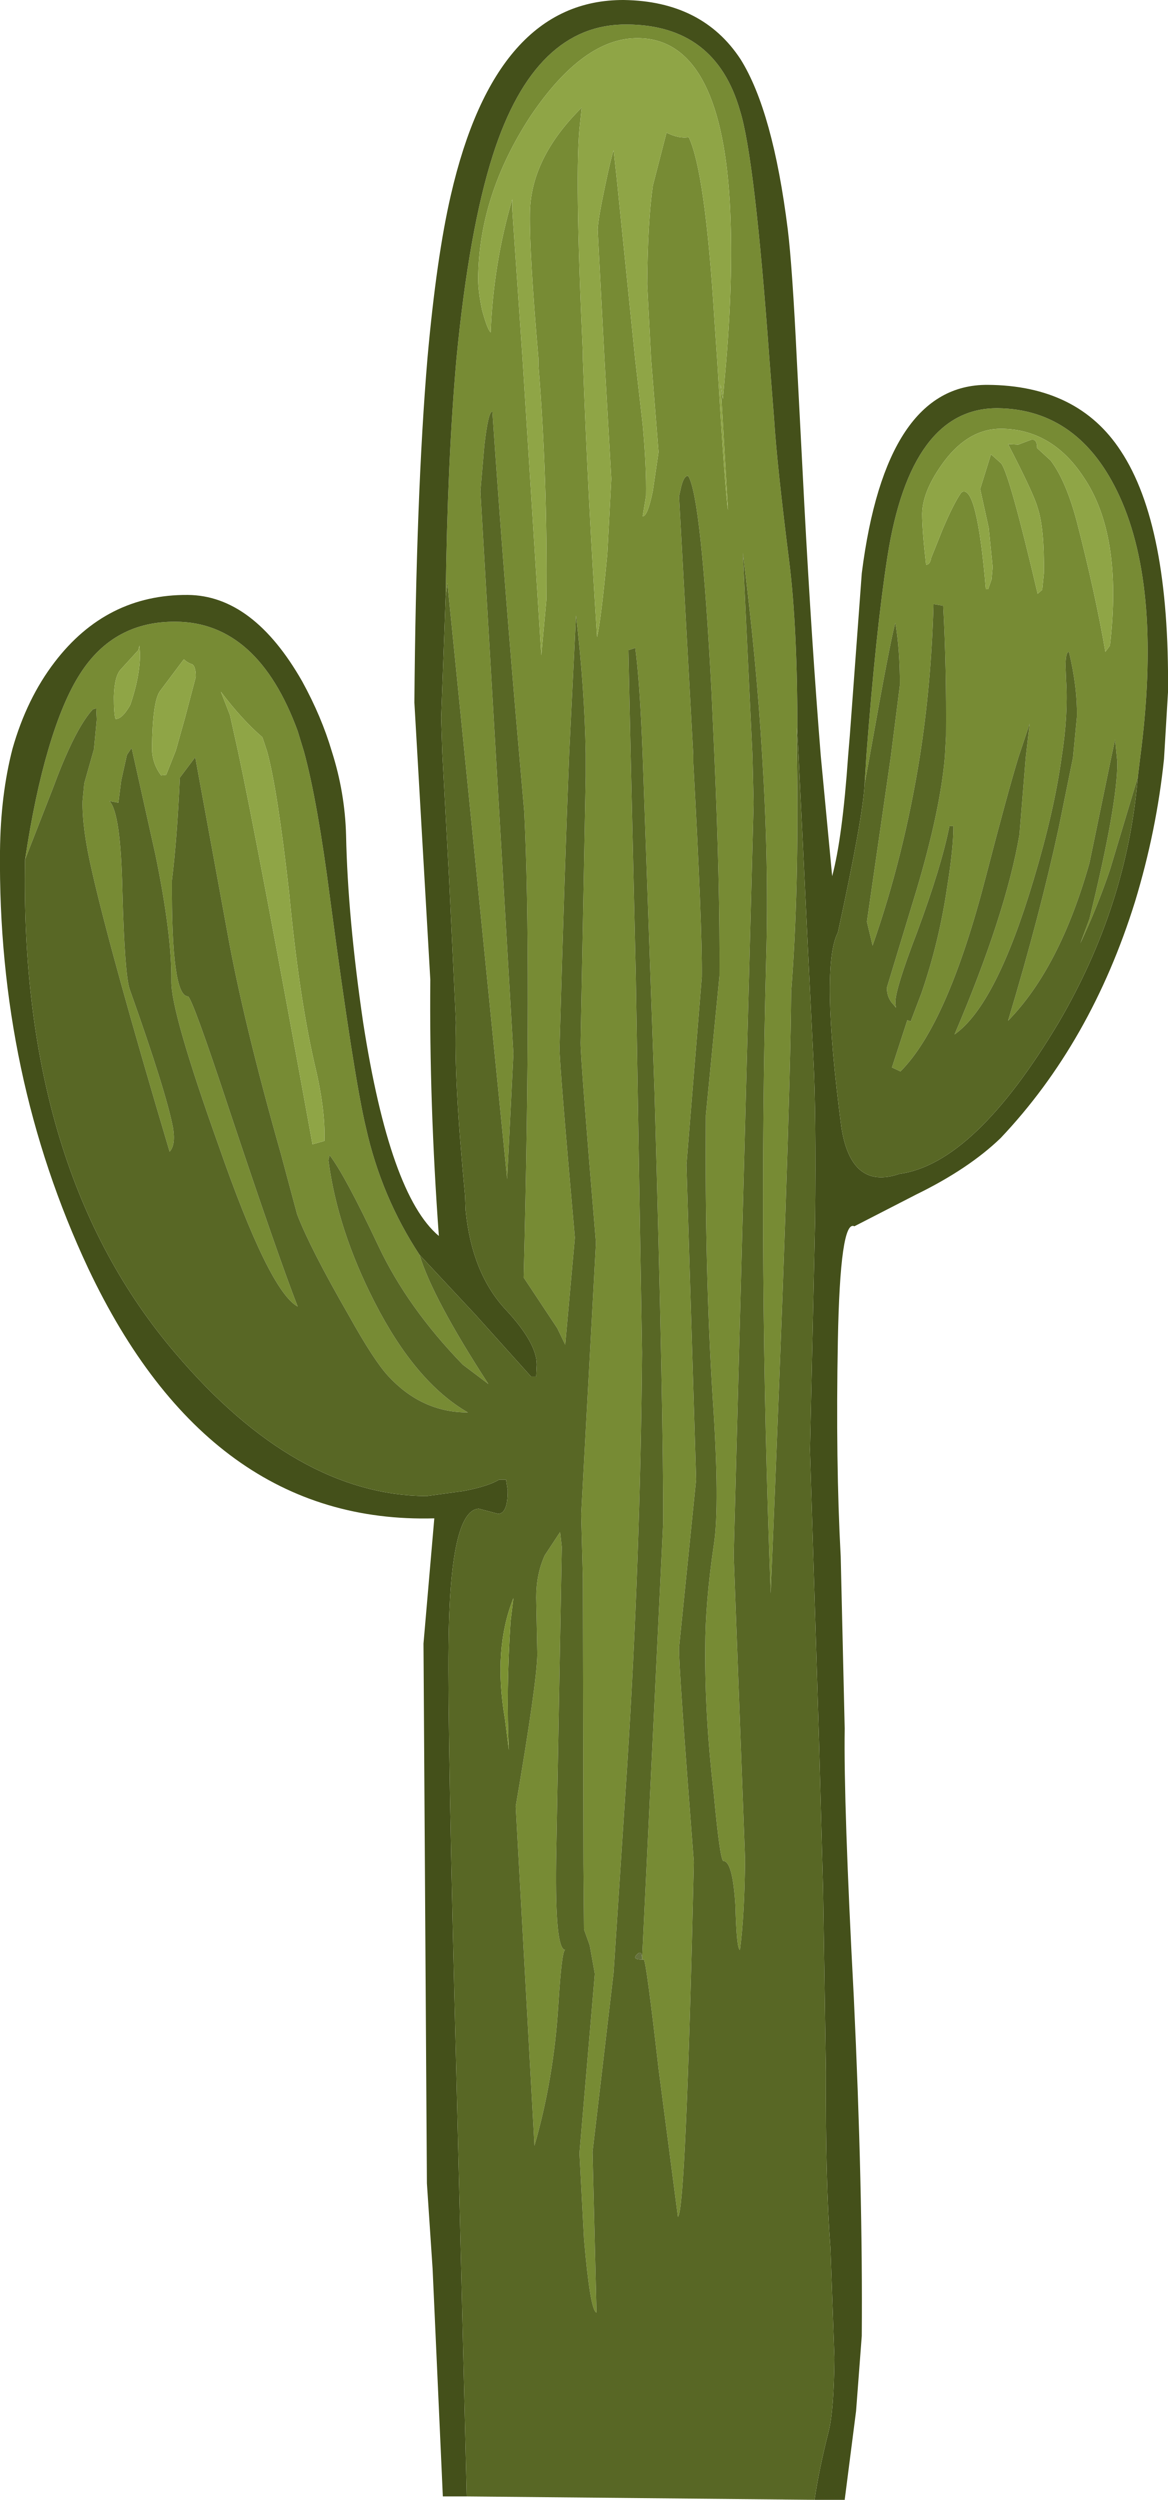 <?xml version="1.0" encoding="UTF-8" standalone="no"?>
<svg xmlns:ffdec="https://www.free-decompiler.com/flash" xmlns:xlink="http://www.w3.org/1999/xlink" ffdec:objectType="shape" height="219.55px" width="102.6px" xmlns="http://www.w3.org/2000/svg">
  <g transform="matrix(1.0, 0.0, 0.0, 1.0, 0.0, 0.0)">
    <path d="M97.5 56.7 Q98.65 46.95 95.15 41.85 92.4 37.7 87.95 37.65 85.1 37.65 82.95 40.5 81.05 43.05 81.0 45.1 81.0 46.6 81.35 49.6 81.7 49.6 81.8 49.0 L82.8 46.5 Q83.8 44.15 84.45 43.25 85.8 42.35 86.6 51.75 L86.8 51.75 87.1 50.9 87.2 49.8 86.85 46.35 86.1 42.95 87.05 39.9 87.95 40.7 Q88.7 41.7 91.15 52.15 L91.55 51.8 91.7 50.35 Q91.75 46.4 91.15 44.6 90.85 43.45 88.55 39.0 L89.45 39.05 90.5 38.65 Q91.1 38.45 91.1 39.35 L92.3 40.45 Q93.65 42.25 94.6 45.85 96.2 52.05 97.1 57.25 L97.5 56.7 M2.2 75.5 Q3.05 69.85 4.25 65.8 5.5 61.55 7.05 59.15 10.0 54.55 15.45 54.6 22.65 54.65 26.15 64.2 L26.7 66.0 Q27.9 70.4 29.0 78.95 31.1 94.7 32.15 99.05 33.5 105.1 36.85 110.2 38.0 114.0 42.9 121.55 L40.65 119.85 Q35.8 114.85 33.25 109.45 30.3 103.2 28.95 101.45 L28.85 101.9 Q29.65 108.0 32.9 114.35 36.5 121.4 41.1 124.05 37.05 124.05 34.1 120.85 32.85 119.5 30.65 115.55 27.25 109.65 26.1 106.65 L24.65 101.25 Q21.4 89.8 20.0 82.05 L17.15 66.5 15.8 68.3 Q15.55 73.75 15.1 77.35 15.05 87.5 16.5 87.5 16.85 87.5 20.2 97.65 24.4 110.25 26.15 114.75 23.65 113.4 19.2 100.6 15.0 88.85 15.05 86.15 15.1 82.1 13.65 75.05 L11.6 65.85 11.55 65.7 11.15 66.3 10.65 68.55 10.4 70.5 9.6 70.35 Q10.6 71.3 10.75 78.15 10.95 85.65 11.4 86.9 14.6 95.9 15.2 99.05 15.45 100.55 14.9 101.15 9.75 83.85 8.1 76.6 7.2 72.75 7.25 70.35 L7.4 68.8 8.25 65.8 8.5 63.2 8.45 62.2 8.15 62.3 Q7.15 63.4 6.05 65.8 5.4 67.2 4.7 69.1 L2.2 75.5 M39.15 52.4 Q39.3 40.4 40.1 31.45 41.2 20.15 43.3 13.6 47.0 2.05 55.1 2.15 62.85 2.2 65.0 9.7 66.3 13.8 67.6 31.7 L68.0 36.8 Q68.25 40.8 69.35 49.5 70.05 55.2 70.05 64.5 L70.0 63.9 70.0 66.35 Q70.2 78.2 69.5 87.1 69.4 99.2 67.7 139.95 66.6 111.1 67.3 84.25 67.55 75.95 66.95 66.35 66.45 57.95 65.25 48.55 L66.1 66.35 66.2 70.55 64.45 136.6 65.45 163.3 Q65.4 168.3 65.0 171.25 64.7 171.2 64.6 167.35 64.35 163.45 63.55 163.45 63.25 163.45 62.7 157.55 61.9 150.7 61.95 144.7 61.95 140.75 62.7 135.7 63.25 132.25 62.6 122.7 61.9 111.6 62.0 97.95 L63.2 85.7 Q63.25 77.75 62.75 66.3 L62.5 60.75 Q61.6 43.6 60.45 41.8 60.1 41.75 59.85 42.7 L59.65 43.6 60.9 66.3 60.9 66.95 Q61.7 81.45 61.65 85.8 L60.3 102.3 61.15 129.95 59.65 144.7 Q59.6 146.2 60.95 163.55 60.25 194.2 59.55 194.7 L57.85 181.7 Q56.75 172.1 56.55 172.1 L56.4 172.1 58.25 133.8 Q58.3 124.65 57.5 96.1 L56.45 66.25 Q56.2 59.8 55.8 56.9 L55.2 57.1 55.4 66.25 55.85 85.65 56.4 118.8 Q56.25 136.95 55.1 155.0 L53.9 173.25 52.05 189.0 52.4 203.1 Q51.85 203.0 51.3 196.65 L50.9 189.1 52.25 173.35 51.8 170.85 51.3 169.45 51.25 163.75 51.2 138.6 51.05 133.0 52.35 109.15 Q51.0 93.1 51.0 91.6 L51.45 68.15 51.45 66.2 Q51.35 60.45 50.6 54.05 L50.0 66.2 Q49.6 76.1 49.15 92.05 49.15 93.55 50.5 108.7 L49.65 118.1 48.95 116.65 46.0 112.2 Q46.7 84.45 46.05 71.3 L45.6 66.15 Q44.3 51.45 43.25 36.15 42.9 36.1 42.55 39.1 L42.2 43.15 43.55 66.15 45.1 92.55 44.55 103.55 40.8 66.1 39.3 51.2 39.15 52.4 M75.95 68.85 L76.1 66.4 Q76.95 55.3 77.95 48.9 80.0 35.8 87.65 35.85 94.85 35.95 98.35 43.6 102.1 51.8 100.15 66.6 L99.95 68.25 97.5 76.4 Q96.4 79.65 94.9 82.85 L95.7 80.7 Q98.15 70.7 98.15 66.95 L97.95 64.95 97.6 66.6 95.7 75.8 Q93.1 85.0 88.55 89.65 91.35 80.35 93.0 72.7 L94.25 66.55 94.6 62.95 Q94.65 60.4 93.9 57.25 93.6 57.25 93.6 58.55 L93.65 59.75 Q93.85 62.75 93.25 66.55 92.6 71.25 90.8 77.25 87.5 88.3 83.85 90.85 88.35 80.3 89.55 73.3 L90.1 66.55 90.45 63.55 89.45 66.55 Q88.45 69.85 86.6 77.0 83.25 89.95 79.1 94.1 L78.35 93.75 79.7 89.6 80.0 89.7 80.95 87.2 Q82.5 82.7 83.2 77.9 83.75 74.5 83.75 72.55 L83.4 72.55 Q82.7 76.1 80.55 81.9 78.65 86.85 78.65 88.05 L78.7 88.5 78.5 88.25 Q77.9 87.65 77.9 86.75 L80.5 78.2 Q82.6 71.15 83.0 66.45 L83.1 64.65 Q83.15 58.65 82.85 53.2 L82.0 53.05 82.0 53.2 Q81.8 60.1 80.8 66.45 79.4 75.2 76.65 83.05 L76.15 80.95 78.25 66.45 79.05 60.15 Q79.05 57.1 78.65 54.7 78.2 56.25 76.4 66.4 L75.95 68.85 M63.0 31.65 Q63.7 43.35 63.95 44.8 L63.3 33.75 63.5 35.05 63.8 31.65 Q64.45 23.8 64.1 17.65 63.25 3.4 56.05 3.35 51.25 3.3 46.6 10.2 42.05 17.15 42.0 24.5 42.0 25.6 42.35 27.25 42.8 28.9 43.1 29.2 43.35 23.1 45.0 17.5 L45.0 18.45 45.9 31.5 47.55 57.55 48.0 52.65 Q48.1 41.95 47.3 32.1 L47.3 31.5 Q46.5 22.3 46.55 18.75 46.6 13.9 51.1 9.45 L50.95 10.85 Q50.45 14.85 51.2 31.05 L51.2 31.55 Q51.65 43.8 52.45 55.95 52.8 54.45 53.35 48.65 L53.7 42.05 53.1 31.55 52.5 20.15 Q52.55 19.2 53.15 16.35 53.65 13.95 53.9 13.2 L54.15 15.45 55.8 31.6 56.45 37.25 Q56.8 41.05 56.75 43.55 L56.45 45.35 Q56.9 45.35 57.35 43.1 L57.85 39.7 57.2 31.6 56.85 24.95 Q56.9 19.4 57.35 16.3 L58.55 11.65 Q59.65 12.2 60.5 12.05 61.95 15.1 62.75 28.0 L63.0 31.65 M12.15 57.1 L10.6 58.8 Q10.05 59.4 10.0 61.2 10.0 62.7 10.15 63.15 10.75 63.15 11.45 61.9 12.3 59.4 12.3 57.45 L12.25 56.7 12.15 57.1 M16.15 57.9 L14.05 60.7 Q13.4 61.6 13.35 65.7 L13.35 65.85 Q13.4 67.1 14.15 68.1 L14.6 68.05 15.45 65.9 16.25 63.05 17.2 59.45 Q17.2 58.55 16.9 58.35 16.45 58.2 16.15 57.9 M25.4 78.4 Q24.35 69.15 23.45 65.95 L23.05 64.75 Q21.25 63.2 19.4 60.75 L20.2 62.8 20.9 65.95 Q22.65 74.1 27.45 100.5 L28.5 100.2 Q28.6 97.4 27.6 93.3 26.25 87.35 25.4 78.4 M45.3 158.65 Q47.15 147.85 47.2 145.3 L47.1 140.3 Q47.1 138.25 47.85 136.6 L49.2 134.55 49.35 135.85 48.85 163.5 Q48.75 171.25 49.65 171.25 49.35 171.25 49.05 176.05 48.65 182.55 46.95 188.45 L45.3 158.65" fill="#778b34" fill-rule="evenodd" stroke="none"/>
    <path d="M97.5 56.7 L97.1 57.25 Q96.2 52.05 94.6 45.85 93.65 42.25 92.3 40.45 L91.1 39.35 Q91.1 38.45 90.5 38.65 L89.45 39.05 88.55 39.0 Q90.85 43.45 91.15 44.6 91.75 46.4 91.7 50.35 L91.55 51.8 91.15 52.15 Q88.7 41.7 87.95 40.7 L87.05 39.9 86.1 42.95 86.85 46.35 87.2 49.8 87.1 50.9 86.8 51.75 86.6 51.75 Q85.8 42.35 84.45 43.25 83.8 44.15 82.8 46.5 L81.8 49.0 Q81.7 49.6 81.35 49.6 81.0 46.6 81.0 45.1 81.05 43.05 82.95 40.5 85.1 37.65 87.95 37.65 92.4 37.7 95.15 41.85 98.65 46.95 97.5 56.7 M63.0 31.65 L62.75 28.0 Q61.95 15.1 60.5 12.05 59.65 12.2 58.55 11.65 L57.35 16.3 Q56.9 19.4 56.85 24.95 L57.2 31.6 57.85 39.7 57.35 43.1 Q56.9 45.35 56.45 45.35 L56.75 43.55 Q56.8 41.05 56.45 37.25 L55.8 31.6 54.15 15.45 53.9 13.2 Q53.65 13.95 53.15 16.35 52.55 19.2 52.5 20.15 L53.1 31.55 53.7 42.05 53.35 48.65 Q52.8 54.45 52.45 55.95 51.65 43.8 51.2 31.55 L51.2 31.05 Q50.45 14.85 50.95 10.85 L51.1 9.45 Q46.6 13.9 46.55 18.75 46.5 22.3 47.3 31.5 L47.3 32.1 Q48.1 41.95 48.0 52.65 L47.55 57.55 45.9 31.5 45.0 18.45 45.0 17.5 Q43.35 23.1 43.1 29.2 42.8 28.9 42.35 27.25 42.0 25.6 42.0 24.5 42.05 17.15 46.6 10.2 51.25 3.3 56.05 3.35 63.25 3.4 64.1 17.65 64.45 23.8 63.8 31.65 L63.5 35.05 63.3 33.75 63.95 44.8 Q63.7 43.35 63.0 31.65 M25.4 78.4 Q26.25 87.35 27.6 93.3 28.6 97.4 28.5 100.2 L27.45 100.5 Q22.65 74.1 20.9 65.95 L20.2 62.8 19.4 60.75 Q21.25 63.2 23.05 64.75 L23.45 65.95 Q24.35 69.15 25.4 78.4 M16.15 57.9 Q16.45 58.2 16.9 58.35 17.2 58.55 17.2 59.45 L16.25 63.05 15.45 65.9 14.6 68.05 14.15 68.1 Q13.4 67.1 13.35 65.85 L13.35 65.7 Q13.4 61.6 14.05 60.7 L16.15 57.9 M12.15 57.1 L12.25 56.7 12.3 57.45 Q12.3 59.4 11.45 61.9 10.75 63.15 10.15 63.15 10.0 62.7 10.0 61.2 10.05 59.4 10.6 58.8 L12.15 57.1" fill="#8fa546" fill-rule="evenodd" stroke="none"/>
    <path d="M41.0 219.25 L38.9 219.25 38.0 199.25 37.5 191.75 37.2 144.35 38.15 133.35 Q18.4 133.9 7.75 111.4 -0.2 94.45 0.0 74.75 0.05 69.8 1.1 65.75 2.35 61.35 4.8 58.15 9.35 52.2 16.5 52.25 22.25 52.3 26.55 59.85 28.25 62.95 29.15 66.0 30.3 69.6 30.4 73.35 30.55 80.6 31.9 89.8 34.25 104.95 38.55 108.55 37.7 96.85 37.8 86.05 L36.4 61.7 Q36.55 43.35 37.55 31.45 38.35 22.55 39.6 17.15 43.55 -0.05 54.8 0.0 61.7 0.1 65.05 5.2 67.9 9.75 69.2 20.15 69.6 23.4 70.0 31.7 L70.65 44.25 Q71.3 56.45 72.1 66.4 L73.1 76.95 Q74.0 73.6 74.5 66.4 L74.65 64.6 75.7 50.35 Q77.8 33.75 86.75 33.8 94.7 33.85 98.45 39.6 102.75 46.1 102.6 60.8 L102.25 66.65 Q101.6 72.95 99.7 79.2 95.85 91.55 87.9 99.95 85.1 102.65 80.5 104.9 L75.05 107.7 Q73.8 107.05 73.6 117.75 73.4 128.4 73.85 136.7 L74.2 151.8 Q74.1 158.45 75.0 175.4 75.8 192.35 75.7 205.15 L75.2 211.75 74.2 219.55 71.55 219.55 Q71.95 216.85 72.8 213.5 73.25 211.7 73.3 207.1 L72.95 197.45 Q72.5 191.6 72.55 181.95 L72.3 165.9 71.95 153.0 71.15 127.35 71.6 107.2 Q71.7 97.6 71.45 93.0 L70.95 82.9 70.15 66.35 70.05 64.5 Q70.05 55.2 69.35 49.5 68.25 40.8 68.0 36.8 L67.6 31.7 Q66.3 13.8 65.0 9.7 62.85 2.2 55.1 2.15 47.0 2.05 43.3 13.6 41.2 20.15 40.1 31.45 39.3 40.4 39.15 52.4 L38.75 63.05 38.85 66.1 39.45 77.2 40.05 89.8 Q39.85 94.6 40.85 105.0 L40.9 106.3 Q41.45 111.85 44.45 115.05 47.15 117.95 47.15 119.85 L47.1 120.9 46.65 120.9 41.75 115.45 36.85 110.2 Q33.5 105.1 32.15 99.05 31.1 94.7 29.0 78.95 27.9 70.4 26.7 66.0 L26.15 64.2 Q22.65 54.65 15.45 54.6 10.0 54.55 7.05 59.15 5.5 61.55 4.25 65.8 3.05 69.85 2.2 75.5 1.7 102.85 15.45 118.9 26.0 131.3 37.45 131.4 L40.7 130.95 Q42.85 130.55 43.85 129.95 L44.45 129.95 44.6 130.9 Q44.6 132.95 43.75 132.95 L42.05 132.5 Q39.5 132.65 39.4 144.5 39.3 151.7 40.1 182.7 L41.0 219.25 M99.95 68.25 L100.15 66.6 Q102.1 51.8 98.35 43.6 94.85 35.95 87.65 35.85 80.0 35.8 77.95 48.9 76.95 55.3 76.1 66.4 L75.95 68.85 Q75.8 71.8 73.6 81.9 72.05 84.85 73.9 98.95 74.75 104.55 79.0 103.1 85.6 102.2 93.0 89.8 99.0 79.55 99.95 68.25" fill="#44501a" fill-rule="evenodd" stroke="none"/>
    <path d="M41.0 219.25 L40.1 182.7 Q39.3 151.7 39.4 144.5 39.5 132.65 42.05 132.5 L43.75 132.95 Q44.6 132.95 44.6 130.9 L44.45 129.95 43.85 129.95 Q42.85 130.55 40.7 130.95 L37.45 131.4 Q26.0 131.3 15.45 118.9 1.7 102.85 2.2 75.5 L4.7 69.1 Q5.4 67.2 6.05 65.8 7.15 63.4 8.15 62.3 L8.45 62.2 8.5 63.2 8.25 65.8 7.4 68.8 7.25 70.35 Q7.2 72.75 8.1 76.6 9.75 83.85 14.9 101.15 15.45 100.55 15.2 99.05 14.6 95.9 11.4 86.9 10.95 85.65 10.75 78.15 10.6 71.3 9.6 70.35 L10.4 70.5 10.65 68.55 11.15 66.3 11.55 65.7 11.6 65.85 13.65 75.05 Q15.1 82.1 15.05 86.15 15.0 88.85 19.2 100.6 23.65 113.4 26.15 114.75 24.4 110.25 20.2 97.65 16.85 87.5 16.5 87.5 15.05 87.5 15.1 77.35 15.55 73.75 15.8 68.3 L17.15 66.5 20.0 82.05 Q21.4 89.8 24.65 101.25 L26.1 106.65 Q27.25 109.65 30.65 115.55 32.85 119.5 34.1 120.85 37.05 124.05 41.1 124.05 36.5 121.4 32.9 114.35 29.65 108.0 28.85 101.9 L28.95 101.45 Q30.3 103.2 33.25 109.45 35.8 114.85 40.65 119.85 L42.9 121.55 Q38.0 114.0 36.85 110.2 L41.75 115.45 46.65 120.9 47.1 120.9 47.15 119.85 Q47.15 117.95 44.45 115.05 41.45 111.85 40.9 106.3 L40.85 105.0 Q39.85 94.6 40.05 89.8 L39.45 77.2 38.85 66.1 38.75 63.05 39.15 52.4 39.3 51.2 40.8 66.1 44.55 103.55 45.1 92.55 43.55 66.15 42.2 43.15 42.55 39.1 Q42.9 36.1 43.25 36.15 44.3 51.45 45.6 66.15 L46.05 71.3 Q46.7 84.45 46.0 112.2 L48.95 116.65 49.65 118.1 50.5 108.7 Q49.15 93.55 49.15 92.05 49.6 76.1 50.0 66.2 L50.6 54.05 Q51.35 60.45 51.45 66.2 L51.45 68.15 51.0 91.6 Q51.0 93.1 52.35 109.15 L51.05 133.0 51.2 138.6 51.25 163.75 51.3 169.45 51.8 170.85 52.25 173.35 50.9 189.1 51.3 196.65 Q51.85 203.0 52.4 203.1 L52.05 189.0 53.9 173.25 55.1 155.0 Q56.25 136.95 56.4 118.8 L55.85 85.65 55.4 66.25 55.2 57.1 55.8 56.9 Q56.2 59.8 56.45 66.25 L57.5 96.1 Q58.3 124.65 58.25 133.8 L56.4 172.1 56.55 172.1 Q56.75 172.1 57.85 181.7 L59.55 194.7 Q60.25 194.2 60.95 163.55 59.6 146.2 59.65 144.7 L61.15 129.95 60.3 102.3 61.65 85.8 Q61.7 81.45 60.9 66.95 L60.9 66.3 59.65 43.6 59.85 42.7 Q60.1 41.75 60.45 41.8 61.6 43.6 62.5 60.75 L62.75 66.3 Q63.25 77.75 63.2 85.7 L62.0 97.95 Q61.9 111.6 62.6 122.7 63.25 132.25 62.7 135.7 61.95 140.75 61.95 144.7 61.9 150.7 62.7 157.55 63.25 163.45 63.55 163.45 64.35 163.45 64.6 167.35 64.7 171.2 65.0 171.25 65.4 168.3 65.45 163.3 L64.45 136.6 66.2 70.55 66.1 66.35 65.25 48.55 Q66.45 57.95 66.95 66.35 67.55 75.95 67.3 84.25 66.6 111.1 67.7 139.95 69.4 99.2 69.5 87.1 70.2 78.2 70.0 66.35 L70.0 63.9 70.05 64.5 70.15 66.35 70.95 82.9 71.45 93.0 Q71.7 97.6 71.6 107.2 L71.15 127.35 71.95 153.0 72.3 165.9 72.55 181.95 Q72.5 191.6 72.95 197.45 L73.3 207.1 Q73.25 211.7 72.8 213.5 71.95 216.85 71.55 219.55 L41.0 219.25 M99.95 68.25 Q99.0 79.55 93.0 89.8 85.6 102.2 79.0 103.1 74.75 104.55 73.9 98.95 72.05 84.85 73.6 81.9 75.8 71.8 75.95 68.85 L76.4 66.4 Q78.2 56.25 78.65 54.7 79.05 57.1 79.05 60.15 L78.25 66.45 76.15 80.95 76.65 83.05 Q79.4 75.2 80.8 66.45 81.8 60.1 82.0 53.2 L82.0 53.05 82.85 53.2 Q83.15 58.65 83.1 64.65 L83.0 66.45 Q82.6 71.15 80.5 78.2 L77.9 86.75 Q77.9 87.65 78.5 88.25 L78.7 88.5 78.65 88.05 Q78.65 86.85 80.55 81.9 82.7 76.1 83.4 72.55 L83.75 72.55 Q83.75 74.5 83.2 77.9 82.5 82.7 80.95 87.2 L80.0 89.7 79.7 89.6 78.35 93.75 79.1 94.1 Q83.25 89.95 86.6 77.0 88.45 69.85 89.45 66.55 L90.45 63.55 90.1 66.55 89.55 73.3 Q88.35 80.3 83.85 90.85 87.5 88.3 90.8 77.25 92.6 71.25 93.25 66.55 93.85 62.75 93.65 59.75 L93.6 58.55 Q93.6 57.25 93.9 57.25 94.65 60.4 94.6 62.95 L94.25 66.55 93.0 72.7 Q91.35 80.35 88.55 89.65 93.1 85.0 95.7 75.8 L97.6 66.6 97.95 64.95 98.15 66.95 Q98.15 70.7 95.7 80.7 L94.9 82.85 Q96.4 79.65 97.5 76.4 L99.95 68.25 M45.3 158.65 L46.95 188.45 Q48.65 182.55 49.05 176.05 49.35 171.25 49.65 171.25 48.75 171.25 48.85 163.5 L49.35 135.85 49.2 134.55 47.85 136.6 Q47.1 138.25 47.1 140.3 L47.2 145.3 Q47.15 147.85 45.3 158.65 M44.35 150.95 L44.7 153.7 Q44.45 148.55 44.85 142.4 L45.1 140.35 Q43.3 144.85 44.35 150.95 M56.4 172.1 Q56.4 171.2 55.95 171.65 55.5 172.1 56.4 172.1" fill="#586725" fill-rule="evenodd" stroke="none"/>
    <path d="M44.35 150.95 Q43.3 144.85 45.1 140.35 L44.85 142.4 Q44.45 148.55 44.7 153.7 L44.35 150.95" fill="#7b9132" fill-rule="evenodd" stroke="none"/>
    <path d="M56.4 172.1 Q55.5 172.1 55.95 171.65 56.4 171.2 56.4 172.1" fill="#66723e" fill-rule="evenodd" stroke="none"/>
  </g>
</svg>
